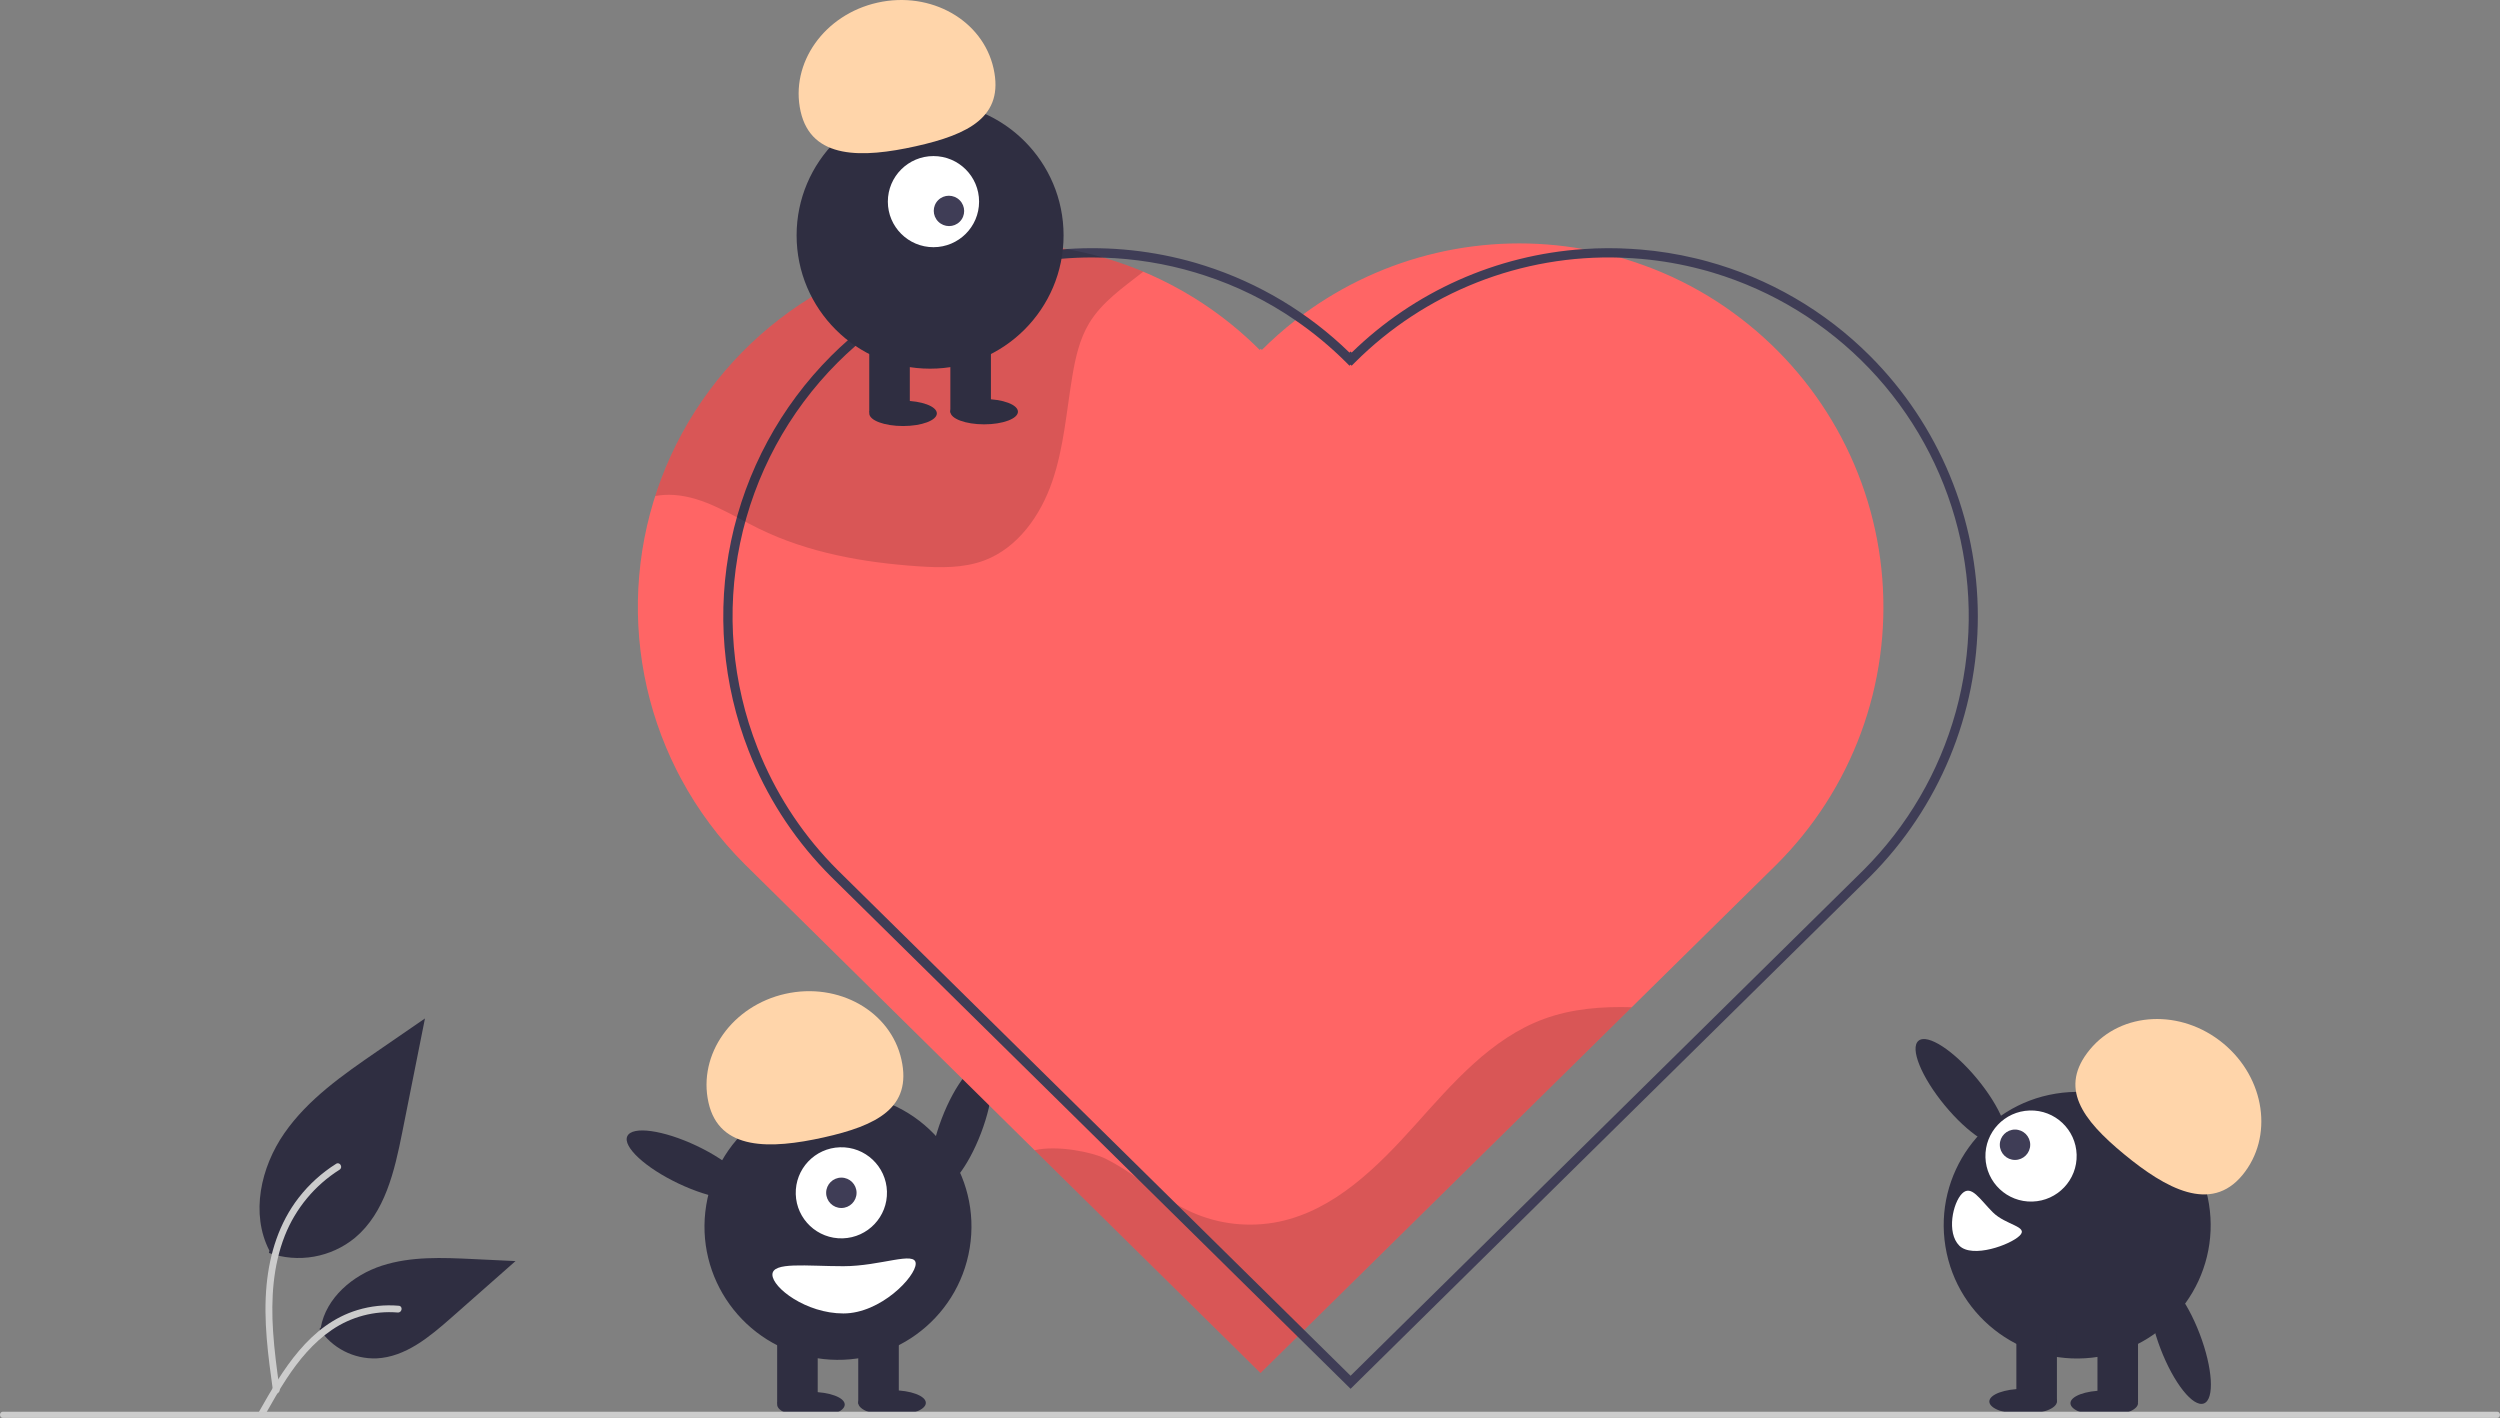 <svg width="268" height="152" viewBox="0 0 268 152" fill="none" xmlns="http://www.w3.org/2000/svg">
<rect x="0" y="0" width="268" height="152" fill="#808080" stroke="none"/>
<g clip-path="url(#clip0_2229_1376)">
<path d="M105.155 121.497C106.566 117.811 106.77 114.465 105.612 114.023C104.453 113.58 102.37 116.21 100.959 119.896C99.548 123.581 99.344 126.928 100.503 127.37C101.661 127.812 103.744 125.183 105.155 121.497Z" fill="#2F2E41"/>
<path d="M103.955 133.776C105.221 125.986 99.924 118.646 92.123 117.382C84.322 116.118 76.972 121.408 75.707 129.198C74.441 136.988 79.738 144.327 87.539 145.591C95.34 146.855 102.69 141.565 103.955 133.776Z" fill="#2F2E41"/>
<path d="M87.658 142.701H83.311V150.479H87.658V142.701Z" fill="#2F2E41"/>
<path d="M96.352 142.701H92.005V150.479H96.352V142.701Z" fill="#2F2E41"/>
<path d="M86.933 151.926C88.934 151.926 90.556 151.318 90.556 150.569C90.556 149.82 88.934 149.212 86.933 149.212C84.932 149.212 83.311 149.82 83.311 150.569C83.311 151.318 84.932 151.926 86.933 151.926Z" fill="#2F2E41"/>
<path d="M95.627 151.745C97.628 151.745 99.25 151.137 99.25 150.388C99.25 149.639 97.628 149.031 95.627 149.031C93.626 149.031 92.005 149.639 92.005 150.388C92.005 151.137 93.626 151.745 95.627 151.745Z" fill="#2F2E41"/>
<path d="M90.337 132.751C93.037 132.671 95.161 130.422 95.082 127.726C95.002 125.03 92.749 122.908 90.05 122.988C87.35 123.067 85.226 125.317 85.305 128.013C85.384 130.709 87.637 132.83 90.337 132.751Z" fill="white"/>
<path d="M90.193 129.497C91.094 129.497 91.824 128.768 91.824 127.869C91.824 126.97 91.094 126.241 90.193 126.241C89.293 126.241 88.563 126.97 88.563 127.869C88.563 128.768 89.293 129.497 90.193 129.497Z" fill="#3F3D56"/>
<path d="M75.951 118.198C74.795 113.031 78.489 107.81 84.2 106.536C89.912 105.263 95.478 108.419 96.633 113.586C97.789 118.754 94.004 120.659 88.292 121.933C82.581 123.206 77.106 123.365 75.951 118.198Z" fill="#FFD5AA"/>
<path d="M80.179 127.918C80.71 126.799 78.247 124.521 74.677 122.83C71.106 121.139 67.781 120.676 67.25 121.795C66.718 122.914 69.181 125.192 72.752 126.883C76.322 128.574 79.647 129.037 80.179 127.918Z" fill="#2F2E41"/>
<path d="M82.802 136.642C82.802 138.04 86.409 140.802 90.41 140.802C94.411 140.802 98.163 136.864 98.163 135.466C98.163 134.067 94.411 135.737 90.41 135.737C86.409 135.737 82.802 135.243 82.802 136.642Z" fill="white"/>
<path d="M190.466 92.656L174.924 107.974L139.798 142.586L139.087 143.286L135.127 147.188L126.824 138.996L126.093 138.276L110.912 123.303H110.909L106.045 118.502L103.171 115.665L94.612 107.224L93.456 106.083L79.814 92.626C77.103 89.92 74.806 86.832 72.996 83.459C72.83 83.157 72.673 82.852 72.521 82.546C69.285 76.105 67.901 68.894 68.522 61.715C69.142 54.536 71.743 47.669 76.035 41.876C80.328 36.084 86.144 31.593 92.838 28.901C99.531 26.21 106.841 25.424 113.956 26.631H113.959C114.085 26.65 114.208 26.67 114.334 26.697C115.669 26.932 116.99 27.239 118.292 27.616C121.697 28.599 124.952 30.042 127.967 31.906C128.282 32.102 128.595 32.301 128.904 32.503C131.113 33.961 133.169 35.638 135.04 37.51L135.157 37.394L135.273 37.51C136.406 36.378 137.608 35.317 138.871 34.331C139.147 34.115 139.426 33.903 139.705 33.697C143.978 30.551 148.849 28.309 154.02 27.107C159.19 25.906 164.552 25.771 169.777 26.71C171.113 26.945 172.435 27.253 173.738 27.632C174.173 27.755 174.605 27.888 175.033 28.031C175.379 28.143 175.724 28.259 176.067 28.386C178.916 29.403 181.636 30.75 184.17 32.4C184.725 32.762 185.272 33.14 185.812 33.535C190.377 36.849 194.169 41.112 196.926 46.03C199.683 50.949 201.34 56.405 201.782 62.024C202.225 67.643 201.442 73.291 199.489 78.579C197.535 83.867 194.457 88.67 190.466 92.656V92.656Z" fill="#FF6565"/>
<path opacity="0.15" d="M174.924 107.974L139.798 142.586L139.087 143.286L135.127 147.188L126.824 138.996L126.093 138.276L110.912 123.303C113.351 122.735 117.099 123.515 118.471 124.192C121.724 125.794 124.398 128.425 127.701 129.925C130.65 131.255 133.945 131.618 137.114 130.964C143.034 129.723 147.616 125.151 151.656 120.652C155.696 116.149 159.826 111.319 165.504 109.232C168.498 108.13 171.714 107.881 174.924 107.974Z" fill="black"/>
<path d="M200.46 38.15C195.627 33.31 189.61 29.815 183.007 28.014C182.569 27.891 182.133 27.782 181.692 27.679C179.792 27.226 177.86 26.916 175.914 26.753C175.575 26.72 175.236 26.697 174.894 26.68C173.186 26.572 171.474 26.579 169.767 26.7C160.42 27.325 151.602 31.26 144.901 37.798L144.782 37.679L144.662 37.798C140.284 33.532 134.972 30.343 129.146 28.482C128.817 28.376 128.485 28.273 128.153 28.177C123.666 26.877 118.985 26.377 114.324 26.7C114.195 26.707 114.065 26.717 113.939 26.73C105.394 27.384 97.296 30.81 90.881 36.484C90.276 37.015 89.681 37.573 89.103 38.15C83.672 43.584 79.943 50.479 78.371 57.994C76.799 65.509 77.453 73.319 80.252 80.469C80.368 80.781 80.495 81.09 80.627 81.398C82.605 86.106 85.484 90.384 89.103 93.99L102.034 106.737L103.051 107.742L131.033 135.323L131.754 136.037L139.104 143.283L144.782 148.88L200.46 93.986C207.865 86.576 212.023 76.536 212.023 66.068C212.023 55.6 207.865 45.56 200.46 38.15ZM199.759 93.279L144.782 147.48L139.815 142.583L132.621 135.493L131.9 134.782L104.463 107.732L103.463 106.747L89.807 93.283C86.302 89.791 83.508 85.654 81.581 81.1C81.448 80.791 81.322 80.483 81.206 80.174C78.459 73.198 77.81 65.572 79.338 58.233C80.865 50.894 84.504 44.159 89.807 38.853C90.425 38.236 91.058 37.646 91.705 37.082H91.708C97.88 31.688 105.622 28.413 113.796 27.739C114.882 27.646 115.97 27.599 117.059 27.599C117.467 27.599 117.873 27.606 118.281 27.619C121.62 27.722 124.932 28.257 128.133 29.212C128.462 29.308 128.79 29.411 129.116 29.52C132.579 30.647 135.861 32.266 138.861 34.328C140.814 35.665 142.64 37.18 144.313 38.853L144.666 39.205L144.782 39.089L144.898 39.205L145.25 38.853C148.973 35.132 153.421 32.215 158.32 30.282C163.219 28.349 168.463 27.443 173.727 27.619C174.149 27.632 174.571 27.652 174.993 27.682C175.332 27.702 175.671 27.725 176.007 27.759C178.149 27.95 180.27 28.322 182.349 28.87C182.795 28.983 183.237 29.105 183.675 29.242C190.05 31.167 195.816 34.709 200.411 39.523C205.006 44.337 208.273 50.258 209.893 56.708C211.513 63.159 211.431 69.919 209.655 76.328C207.879 82.738 204.47 88.578 199.759 93.279V93.279Z" fill="#3F3D56"/>
<path opacity="0.15" d="M122.561 29.122C120.428 30.804 118.138 32.357 116.753 34.656C115.733 36.355 115.291 38.329 114.962 40.28C114.324 44.075 114.052 47.964 112.802 51.604C111.556 55.243 109.124 58.721 105.52 60.078C103.283 60.917 100.818 60.87 98.436 60.708C92.558 60.31 86.641 59.258 81.352 56.673C78.395 55.227 75.527 53.276 72.241 53.06C71.573 53.017 70.901 53.054 70.241 53.17C73.108 44.232 79.108 36.628 87.138 31.753C95.168 26.877 104.69 25.059 113.955 26.63H113.959C114.085 26.65 114.208 26.67 114.334 26.697C115.669 26.932 116.99 27.239 118.291 27.616C119.742 28.035 121.168 28.538 122.561 29.122Z" fill="black"/>
<path d="M28.828 134.318C30.375 134.861 32.037 134.997 33.652 134.713C35.268 134.429 36.783 133.734 38.051 132.695C41.282 129.988 42.295 125.527 43.119 121.396L45.556 109.178L40.453 112.688C36.783 115.211 33.03 117.816 30.489 121.471C27.948 125.126 26.838 130.116 28.88 134.071L28.828 134.318Z" fill="#2F2E41"/>
<path d="M29.264 149.11C28.747 145.352 28.216 141.547 28.578 137.749C28.9 134.377 29.93 131.083 32.028 128.382C33.142 126.951 34.496 125.725 36.032 124.759C36.432 124.506 36.801 125.14 36.402 125.391C33.745 127.068 31.691 129.544 30.534 132.462C29.256 135.707 29.051 139.244 29.271 142.691C29.404 144.776 29.687 146.847 29.971 148.915C29.993 149.008 29.979 149.107 29.932 149.191C29.884 149.274 29.807 149.337 29.715 149.365C29.621 149.391 29.521 149.378 29.437 149.33C29.352 149.282 29.29 149.203 29.264 149.11H29.264Z" fill="#CCCCCC"/>
<path d="M34.239 142.461C34.903 143.468 35.815 144.288 36.888 144.841C37.961 145.394 39.159 145.662 40.365 145.619C43.467 145.472 46.052 143.31 48.38 141.258L55.264 135.188L50.708 134.971C47.431 134.814 44.07 134.668 40.949 135.677C37.829 136.686 34.95 139.114 34.38 142.34L34.239 142.461Z" fill="#2F2E41"/>
<path d="M27.804 151.27C30.29 146.877 33.174 141.994 38.327 140.434C39.76 140.001 41.262 139.847 42.753 139.977C43.223 140.018 43.105 140.741 42.636 140.701C40.137 140.494 37.643 141.153 35.573 142.567C33.581 143.921 32.031 145.803 30.718 147.799C29.914 149.021 29.194 150.295 28.474 151.568C28.244 151.975 27.571 151.681 27.804 151.27H27.804Z" fill="#CCCCCC"/>
<path d="M99.705 39.522C107.608 39.522 114.015 33.124 114.015 25.233C114.015 17.341 107.608 10.943 99.705 10.943C91.803 10.943 85.396 17.341 85.396 25.233C85.396 33.124 91.803 39.522 99.705 39.522Z" fill="#2F2E41"/>
<path d="M97.532 36.447H93.185V44.224H97.532V36.447Z" fill="#2F2E41"/>
<path d="M106.226 36.447H101.879V44.224H106.226V36.447Z" fill="#2F2E41"/>
<path d="M96.807 45.671C98.808 45.671 100.43 45.064 100.43 44.315C100.43 43.566 98.808 42.958 96.807 42.958C94.807 42.958 93.185 43.566 93.185 44.315C93.185 45.064 94.807 45.671 96.807 45.671Z" fill="#2F2E41"/>
<path d="M105.501 45.49C107.502 45.49 109.124 44.883 109.124 44.134C109.124 43.385 107.502 42.777 105.501 42.777C103.501 42.777 101.879 43.385 101.879 44.134C101.879 44.883 103.501 45.49 105.501 45.49Z" fill="#2F2E41"/>
<path d="M100.068 26.499C102.769 26.499 104.958 24.312 104.958 21.615C104.958 18.918 102.769 16.731 100.068 16.731C97.367 16.731 95.177 18.918 95.177 21.615C95.177 24.312 97.367 26.499 100.068 26.499Z" fill="white"/>
<path d="M102.885 23.765C103.519 23.132 103.515 22.102 102.877 21.464C102.239 20.827 101.207 20.823 100.573 21.456C99.939 22.089 99.942 23.119 100.581 23.756C101.219 24.394 102.251 24.398 102.885 23.765Z" fill="#3F3D56"/>
<path d="M85.825 11.944C84.67 6.777 88.363 1.556 94.074 0.282C99.786 -0.991 105.352 2.165 106.508 7.332C107.663 12.499 103.878 14.405 98.167 15.679C92.455 16.952 86.981 17.111 85.825 11.944Z" fill="#FFD5AA"/>
<path d="M214.77 122.592C215.727 121.803 214.465 118.697 211.951 115.653C209.437 112.608 206.623 110.779 205.666 111.568C204.709 112.356 205.972 115.462 208.486 118.507C211 121.551 213.813 123.38 214.77 122.592Z" fill="#2F2E41"/>
<path d="M224.967 145.446C232.768 144.182 238.065 136.842 236.799 129.052C235.534 121.263 228.184 115.972 220.383 117.237C212.582 118.501 207.285 125.84 208.551 133.63C209.817 141.42 217.166 146.71 224.967 145.446Z" fill="#2F2E41"/>
<path d="M229.196 142.555H224.849V150.333H229.196V142.555Z" fill="#2F2E41"/>
<path d="M220.502 142.555H216.155V150.333H220.502V142.555Z" fill="#2F2E41"/>
<path d="M225.573 151.78C227.574 151.78 229.196 151.172 229.196 150.423C229.196 149.674 227.574 149.067 225.573 149.067C223.573 149.067 221.951 149.674 221.951 150.423C221.951 151.172 223.573 151.78 225.573 151.78Z" fill="#2F2E41"/>
<path d="M216.879 151.599C218.88 151.599 220.502 150.992 220.502 150.242C220.502 149.493 218.88 148.886 216.879 148.886C214.878 148.886 213.256 149.493 213.256 150.242C213.256 150.992 214.878 151.599 216.879 151.599Z" fill="#2F2E41"/>
<path d="M227.685 123.717C223.174 119.995 220.667 116.582 224.044 112.5C227.421 108.419 233.816 108.128 238.327 111.85C242.838 115.573 243.757 121.899 240.38 125.98C237.003 130.062 232.196 127.44 227.685 123.717Z" fill="#FFD5AA"/>
<path d="M217.871 128.808C220.571 128.729 222.696 126.479 222.616 123.783C222.537 121.087 220.284 118.966 217.584 119.045C214.884 119.124 212.76 121.374 212.839 124.07C212.919 126.766 215.172 128.887 217.871 128.808Z" fill="white"/>
<path d="M216.009 124.345C216.909 124.345 217.639 123.616 217.639 122.717C217.639 121.818 216.909 121.089 216.009 121.089C215.109 121.089 214.379 121.818 214.379 122.717C214.379 123.616 215.109 124.345 216.009 124.345Z" fill="#3F3D56"/>
<path d="M210.336 127.948C209.346 128.937 208.645 132.144 210.038 133.535C211.431 134.926 215.525 133.446 216.516 132.457C217.506 131.468 215.017 131.344 213.625 129.953C212.232 128.562 211.326 126.959 210.336 127.948Z" fill="white"/>
<path d="M236.258 150.449C237.416 150.007 237.212 146.661 235.801 142.975C234.391 139.289 232.308 136.66 231.149 137.102C229.99 137.544 230.195 140.891 231.605 144.577C233.016 148.262 235.099 150.892 236.258 150.449Z" fill="#2F2E41"/>
<path d="M267.71 152H0.29C0.213 152 0.139 151.965 0.085 151.903C0.031 151.841 0 151.756 0 151.668C0 151.58 0.031 151.496 0.085 151.434C0.139 151.371 0.213 151.336 0.29 151.336H267.71C267.787 151.336 267.861 151.371 267.915 151.434C267.969 151.496 268 151.58 268 151.668C268 151.756 267.969 151.841 267.915 151.903C267.861 151.965 267.787 152 267.71 152Z" fill="#CCCCCC"/>
</g>
<defs>
<clipPath id="clip0_2229_1376">
<rect width="268" height="152" fill="white"/>
</clipPath>
</defs>
</svg>
